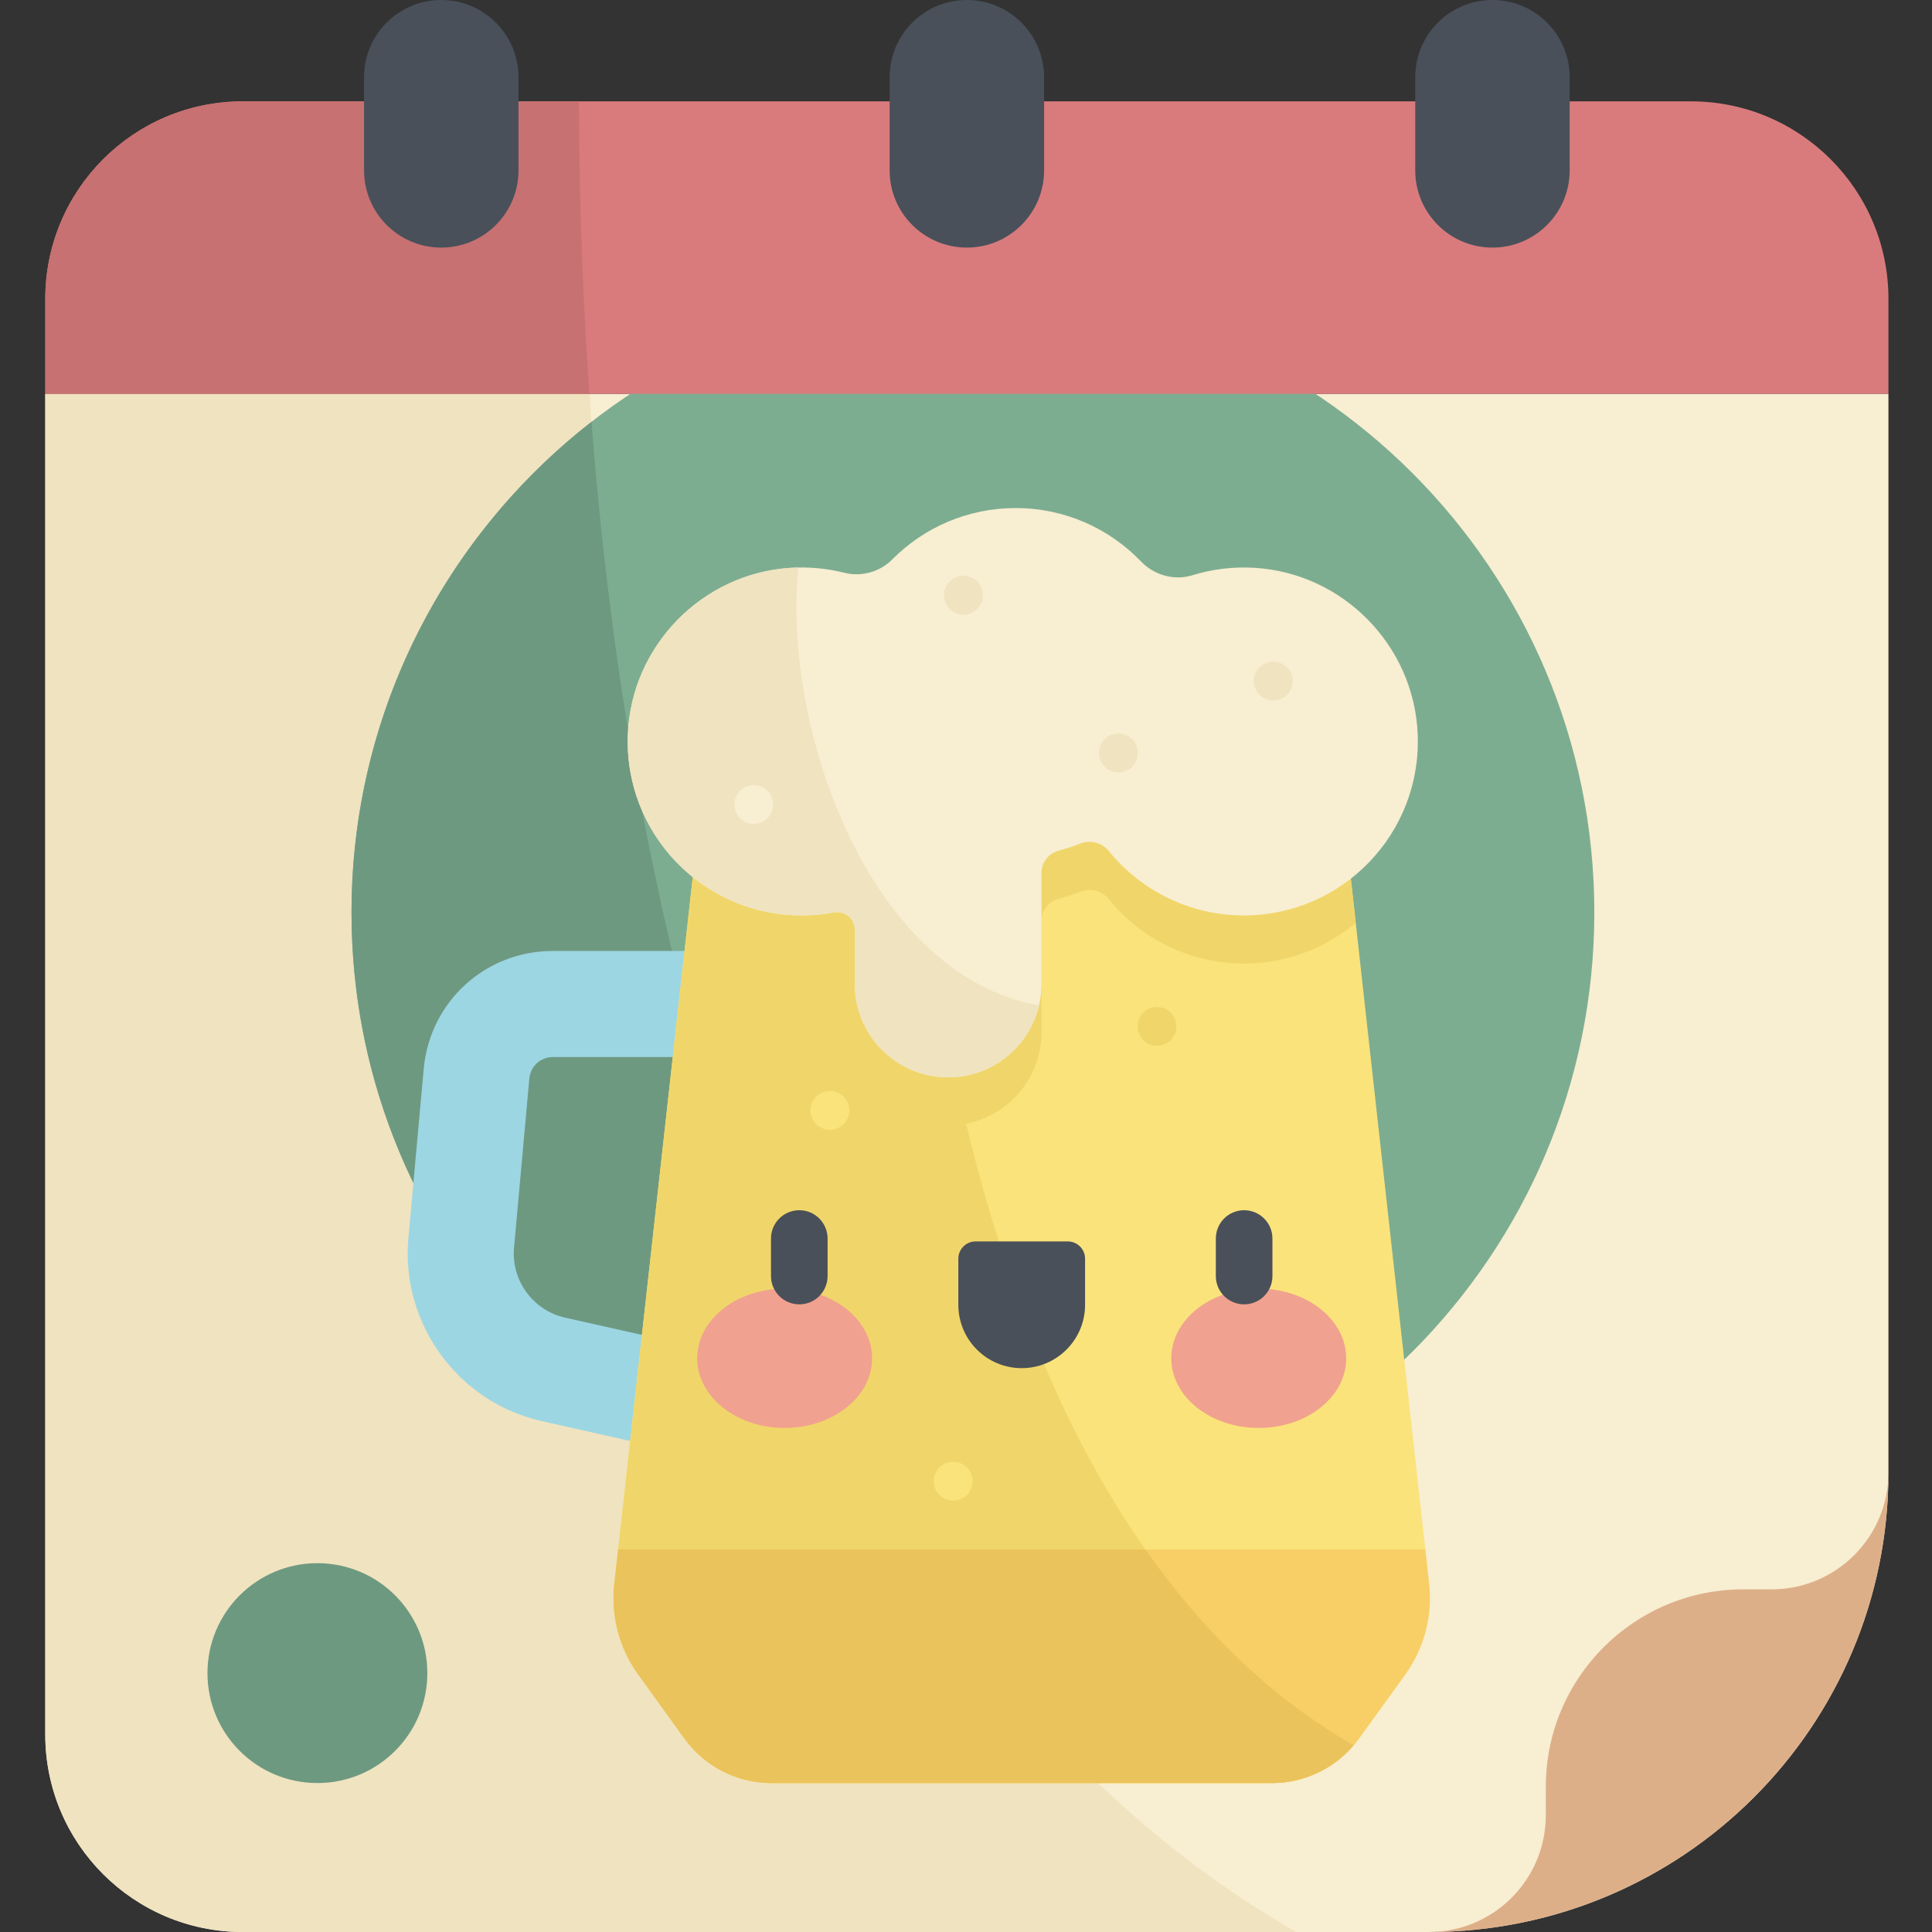 <svg height="512pt" viewBox="-12 0 512 512" width="512pt" xmlns="http://www.w3.org/2000/svg"><rect x="-12" y="0" width="512" height="512" fill="#333333" stroke="none"/><path d="m366.691 512h-314.348c-28.91 0-52.344-23.434-52.344-52.34v-355.297h488.457v285.875c0 67.246-54.516 121.762-121.766 121.762zm0 0" fill="#f8eed1"/><path d="m0 459.66c0 28.906 23.434 52.34 52.34 52.34h279.184c-143.625-82.172-178.738-285.898-187.324-407.633h-144.199zm0 0" fill="#f0e3c0"/><path d="m410.512 241.797c0 90.949-73.727 164.676-164.676 164.676-90.949 0-164.68-73.727-164.68-164.676s73.73-164.676 164.68-164.676c90.949 0 164.676 73.727 164.676 164.676zm0 0" fill="#7dad91"/><path d="m225.996 405.281c-55.809-92.246-74.785-210.18-81.242-293.488-38.699 30.133-63.598 77.156-63.598 130.004 0 84.234 63.246 153.688 144.84 163.484zm0 0" fill="#6e9981"/><path d="m101.25 443.395c0 16.09-13.043 29.133-29.137 29.133-16.09 0-29.133-13.043-29.133-29.133 0-16.094 13.043-29.137 29.133-29.137 16.094 0 29.137 13.043 29.137 29.137zm0 0" fill="#6e9981"/><path d="m168.754 384.605c-1.023 0-2.055-.113-3.094-.344l-34.07-7.648c-22.207-4.98-37.41-25.832-35.359-48.5l4.055-44.824c1.613-17.828 16.328-31.273 34.23-31.273h44.34c7.762 0 14.055 6.293 14.055 14.055 0 7.766-6.293 14.059-14.055 14.059h-44.34c-3.258 0-5.938 2.445-6.234 5.691l-4.055 44.824c-.781 8.664 5.027 16.637 13.516 18.543l34.074 7.645c7.574 1.699 12.336 9.219 10.637 16.793-1.469 6.539-7.27 10.98-13.699 10.98zm0 0" fill="#9cd6e3"/><path d="m325.078 472.527h-132.633c-9.137 0-17.723-4.387-23.07-11.801l-12.246-16.965c-5.02-6.953-7.273-15.52-6.328-24.043l24.621-221.832c.555-5 4.777-8.781 9.809-8.781h147.066c5.027 0 9.254 3.781 9.809 8.781l24.621 221.832c.945 8.523-1.312 17.09-6.328 24.043l-12.246 16.965c-5.352 7.414-13.934 11.801-23.074 11.801zm0 0" fill="#fae37b"/><path d="m346.727 462.523c-57.562-33.117-87.348-100.883-102.684-164.715 11.375-2.227 19.961-12.246 19.961-24.273v-29.469c0-2.812 1.941-5.215 4.664-5.914 1.902-.488 3.754-1.098 5.555-1.812 2.691-1.078 5.797-.293 7.625 1.961 8.453 10.402 21.34 17.059 35.793 17.059 11.289 0 21.629-4.062 29.645-10.805l-5.18-46.672c-.555-4.996-4.781-8.781-9.812-8.781h-147.062c-5.031 0-9.254 3.785-9.809 8.781l-24.621 221.836c-.945 8.523 1.309 17.09 6.328 24.043l12.246 16.965c5.348 7.414 13.934 11.801 23.07 11.801h132.633c8.371 0 16.27-3.688 21.648-10.004zm0 0" fill="#f0d66a"/><path d="m150.801 419.719c-.945 8.523 1.309 17.09 6.328 24.043l12.246 16.965c5.348 7.414 13.934 11.801 23.07 11.801h132.633c9.141 0 17.723-4.387 23.074-11.801l12.246-16.965c5.016-6.953 7.273-15.52 6.324-24.043l-1.008-9.109h-213.902zm0 0" fill="#f7cf66"/><path d="m150.801 419.719c-.945 8.523 1.309 17.09 6.328 24.043l12.246 16.965c5.348 7.414 13.934 11.801 23.07 11.801h132.633c8.371 0 16.27-3.691 21.648-10.004-22.32-12.84-40.445-30.902-55.191-51.914h-139.723zm0 0" fill="#ebc35c"/><path d="m299.785 272c0 2.844-2.305 5.148-5.148 5.148s-5.148-2.305-5.148-5.148 2.305-5.148 5.148-5.148 5.148 2.305 5.148 5.148zm0 0" fill="#f0d66a"/><path d="m213.074 294.27c0 2.844-2.305 5.148-5.148 5.148s-5.148-2.305-5.148-5.148c0-2.84 2.305-5.148 5.148-5.148s5.148 2.309 5.148 5.148zm0 0" fill="#fae37b"/><path d="m245.746 392.523c0 2.844-2.305 5.148-5.148 5.148s-5.148-2.305-5.148-5.148c0-2.84 2.305-5.145 5.148-5.145s5.148 2.305 5.148 5.145zm0 0" fill="#fae37b"/><path d="m320.535 150.48c-5.773-.352-11.34.363-16.512 1.961-4.855 1.5-10.133.004-13.656-3.66-8.387-8.715-20.16-14.141-33.211-14.141-12.781 0-24.34 5.203-32.691 13.605-3.316 3.34-8.18 4.691-12.746 3.539-4.508-1.137-9.285-1.609-14.219-1.301-23.371 1.469-42.121 20.617-43.109 44.012-1.113 26.375 19.938 48.105 46.062 48.105 2.918 0 5.77-.273 8.535-.797 2.879-.539 5.543 1.641 5.543 4.566v14.406c0 13.66 11.074 24.734 24.734 24.734 13.664 0 24.738-11.074 24.738-24.734v-29.473c0-2.812 1.941-5.211 4.664-5.914 1.902-.488 3.758-1.094 5.555-1.812 2.691-1.074 5.797-.293 7.625 1.961 8.453 10.406 21.344 17.062 35.793 17.062 26.168 0 47.242-21.801 46.055-48.23-1.047-23.367-19.809-42.457-43.16-43.891zm0 0" fill="#f8eed1"/><path d="m263.344 266.449c-44.832-7.961-68.02-72.91-63.809-116.043-.676.012-1.352.035-2.035.078-23.371 1.469-42.121 20.617-43.109 44.016-1.113 26.371 19.938 48.102 46.062 48.102 2.918 0 5.77-.273 8.535-.797 2.879-.539 5.543 1.641 5.543 4.566v14.406c0 13.66 11.074 24.734 24.734 24.734 11.711.004 21.512-8.137 24.078-19.062zm0 0" fill="#f0e3c0"/><path d="m330.57 180.484c0 2.844-2.305 5.148-5.145 5.148-2.844 0-5.148-2.305-5.148-5.148s2.305-5.148 5.148-5.148c2.84 0 5.145 2.305 5.145 5.148zm0 0" fill="#f0e3c0"/><path d="m192.91 213.199c0 2.844-2.305 5.148-5.148 5.148s-5.148-2.305-5.148-5.148 2.305-5.148 5.148-5.148 5.148 2.305 5.148 5.148zm0 0" fill="#f8eed1"/><path d="m248.469 157.723c0 2.844-2.305 5.148-5.148 5.148s-5.148-2.305-5.148-5.148 2.305-5.148 5.148-5.148 5.148 2.305 5.148 5.148zm0 0" fill="#f0e3c0"/><path d="m289.523 199.535c0 2.844-2.305 5.148-5.148 5.148s-5.148-2.305-5.148-5.148 2.305-5.148 5.148-5.148 5.148 2.305 5.148 5.148zm0 0" fill="#f0e3c0"/><path d="m219.121 359.965c0-10.195-10.375-18.461-23.176-18.461-12.801 0-23.18 8.266-23.18 18.461 0 10.191 10.379 18.457 23.18 18.457 12.801 0 23.176-8.266 23.176-18.457zm0 0" fill="#f1a18f"/><path d="m344.758 359.965c0-10.195-10.375-18.461-23.176-18.461s-23.18 8.266-23.18 18.461c0 10.191 10.379 18.457 23.18 18.457s23.176-8.266 23.176-18.457zm0 0" fill="#f1a18f"/><g fill="#495059"><path d="m199.82 345.668c-4.141 0-7.5-3.359-7.5-7.5v-9.949c0-4.141 3.359-7.5 7.5-7.5 4.141 0 7.5 3.359 7.5 7.5v9.949c0 4.141-3.359 7.5-7.5 7.5zm0 0"/><path d="m258.762 362.574c-9.273 0-16.793-7.52-16.793-16.793v-12.211c0-2.531 2.055-4.582 4.586-4.582h24.418c2.531 0 4.582 2.051 4.582 4.582v12.211c0 9.273-7.52 16.793-16.793 16.793zm0 0"/><path d="m317.707 345.668c-4.145 0-7.5-3.359-7.5-7.5v-9.949c0-4.141 3.355-7.5 7.5-7.5 4.141 0 7.5 3.359 7.5 7.5v9.949c0 4.141-3.359 7.5-7.5 7.5zm0 0"/></g><path d="m488.457 390.238c0 67.246-54.516 121.762-121.766 121.762 17.102 0 30.961-13.859 30.961-30.961v-7.5c0-28.906 23.434-52.344 52.34-52.344h7.504c17.098 0 30.961-13.859 30.961-30.957zm0 0" fill="#ddaf89"/><path d="m436.113 26.859h-383.77c-28.91 0-52.344 23.438-52.344 52.344v25.16h488.457v-25.16c0-28.906-23.434-52.344-52.344-52.344zm0 0" fill="#d97b7d"/><path d="m52.344 26.859c-28.91 0-52.344 23.438-52.344 52.344v25.16h144.203c-2.355-33.418-2.715-60.652-2.77-77.504zm0 0" fill="#c77172"/><path d="m244.227 0c-11.301 0-20.465 9.164-20.465 20.465v24.684c0 11.301 9.164 20.465 20.465 20.465 11.305 0 20.469-9.164 20.469-20.465v-24.684c0-11.301-9.164-20.465-20.469-20.465zm0 0" fill="#495059"/><path d="m104.941 0c-11.305 0-20.465 9.164-20.465 20.465v24.684c0 11.301 9.16 20.465 20.465 20.465 11.301 0 20.465-9.164 20.465-20.465v-24.684c0-11.301-9.164-20.465-20.465-20.465zm0 0" fill="#495059"/><path d="m383.516 0c11.301 0 20.465 9.164 20.465 20.465v24.684c0 11.301-9.164 20.465-20.465 20.465-11.305 0-20.465-9.164-20.465-20.465v-24.684c0-11.301 9.16-20.465 20.465-20.465zm0 0" fill="#495059"/></svg>